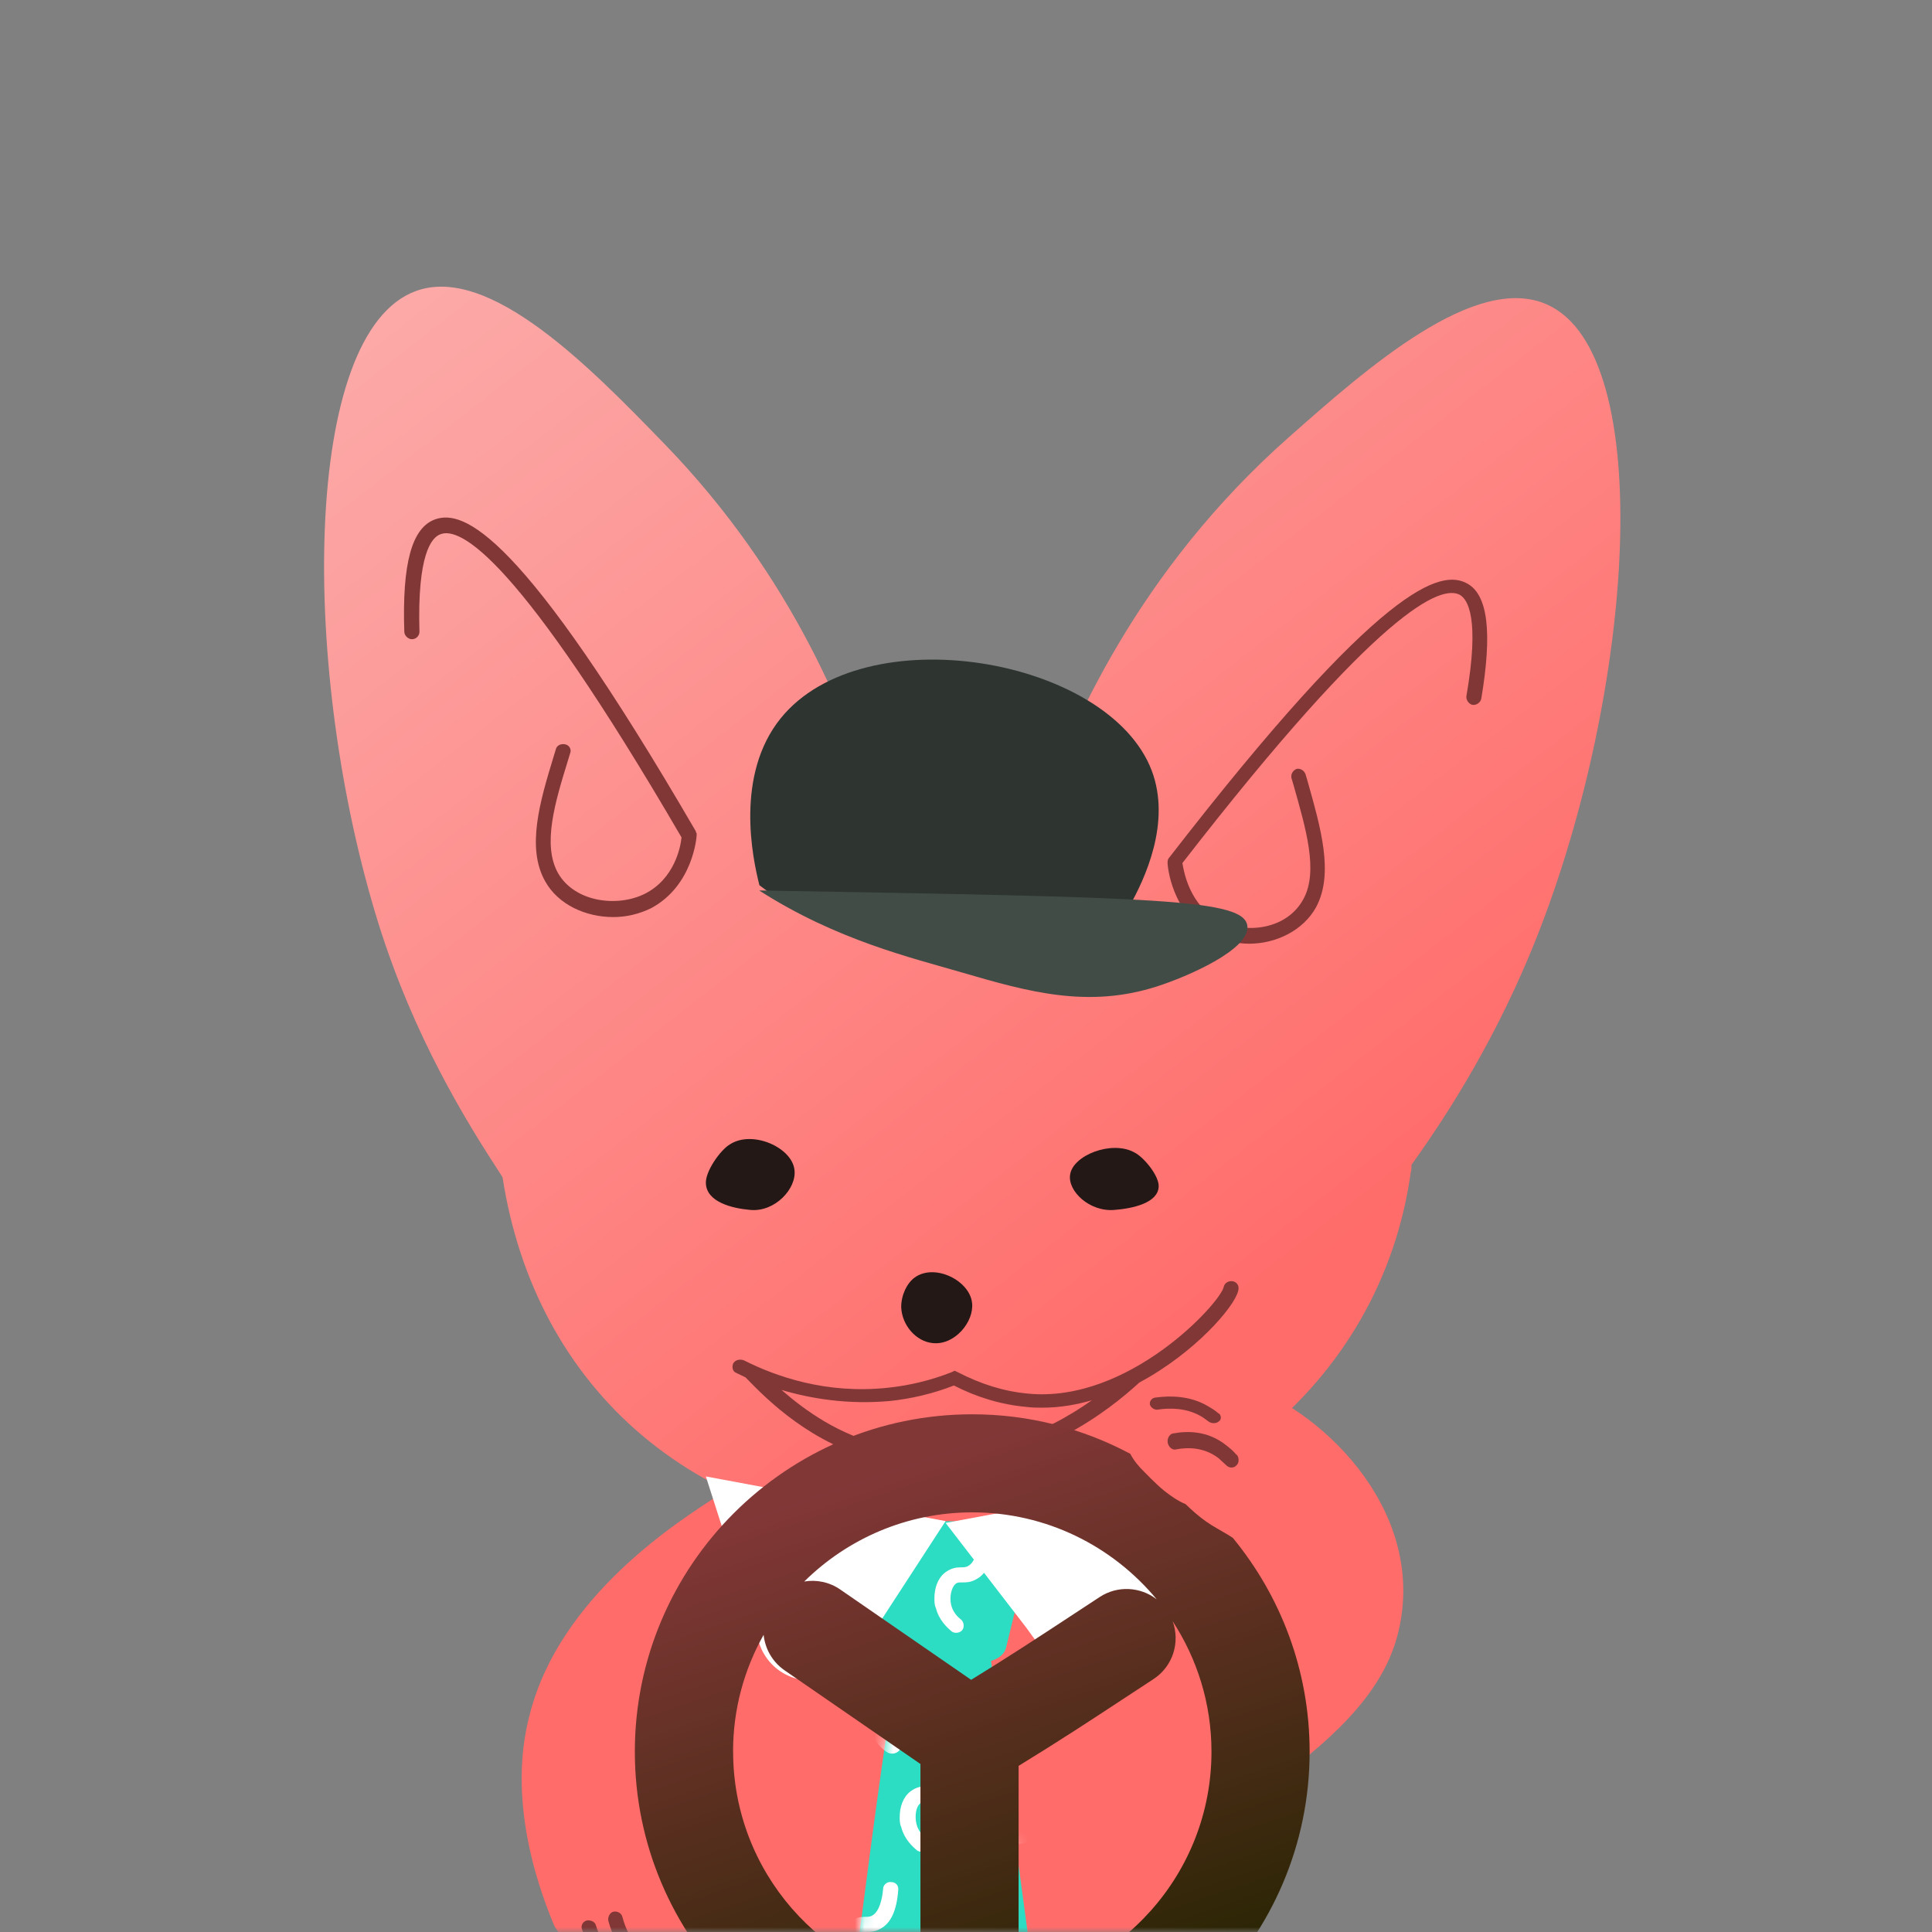 <svg width="200" height="200" viewBox="0 0 200 200" fill="none" xmlns="http://www.w3.org/2000/svg">
<rect x="0" y="0" width="200" height="200" fill="#808080" stroke="none"/>
<mask id="mask0_243_2479" style="mask-type:alpha" maskUnits="userSpaceOnUse" x="0" y="0" width="200" height="200">
<rect width="200" height="200" rx="27" fill="#D5F8F3"/>
</mask>
<g mask="url(#mask0_243_2479)">
<path d="M160.184 31.538C152.76 28.177 141.507 38.105 133.38 45.297C117.829 59.055 110.639 75.315 107.279 85.165C104.544 84.774 101.809 84.618 98.996 84.618C96.339 84.618 93.682 84.774 91.103 85.165C88.211 74.924 82.116 59.681 68.753 45.922C61.251 38.183 50.701 27.317 43.043 30.131C31.243 34.431 31.008 69.452 39.214 95.719C42.886 107.366 48.122 115.887 51.951 121.75L52.03 121.907C55.39 143.561 71.879 159.039 98.214 159.273C123.69 159.43 142.992 143.326 146.04 121.359C146.118 121.125 146.118 120.812 146.118 120.578C150.103 115.027 155.026 107.21 159.012 97.204C169.171 71.641 171.593 36.698 160.184 31.538Z" fill="url(#paint0_linear_243_2479)"/>
<path d="M93.292 135.307C93.366 137.213 94.848 138.87 96.552 139.036C98.85 139.285 100.85 136.799 100.628 134.893C100.406 132.573 96.775 130.75 94.7 132.241C93.885 132.821 93.292 134.064 93.292 135.307Z" fill="#231815"/>
<path d="M73.074 122.515C73.158 124.421 75.742 125.084 77.659 125.25C80.243 125.498 82.493 123.013 82.243 121.107C81.993 118.787 77.909 116.964 75.575 118.455C74.575 119.035 72.991 121.273 73.074 122.515Z" fill="#231815"/>
<path d="M119.944 122.858C119.86 124.526 117.276 125.106 115.359 125.251C112.775 125.468 110.525 123.293 110.775 121.626C111.025 119.596 115.109 118.001 117.443 119.306C118.443 119.813 120.027 121.771 119.944 122.858Z" fill="#231815"/>
<path d="M97.971 208.908C93.211 208.908 89.465 207.415 87.28 206.316C86.89 206.158 86.734 205.687 86.968 205.294C87.202 204.902 87.592 204.745 87.983 204.902C90.792 206.316 96.488 208.358 103.277 206.63C113.733 203.881 117.947 194.062 118.415 192.884C118.572 192.491 119.04 192.255 119.43 192.412C119.82 192.57 120.054 193.041 119.898 193.434C119.118 195.397 114.748 205.216 103.745 208.122C101.716 208.672 99.766 208.908 97.971 208.908Z" fill="#823737"/>
<path d="M151.883 60.404C149.196 58.922 143.13 60.248 121.02 88.799C120.866 88.955 120.866 89.189 120.866 89.345C120.866 89.579 121.25 94.572 125.472 96.756C126.701 97.38 128.006 97.692 129.311 97.692C132.152 97.692 134.916 96.288 136.221 93.948C138.14 90.437 136.681 85.601 135.376 80.92L135.146 80.14C134.992 79.75 134.608 79.516 134.225 79.594C133.841 79.75 133.61 80.14 133.687 80.53L133.918 81.31C135.146 85.679 136.528 90.203 134.916 93.09C133.227 96.21 129.004 96.756 126.163 95.274C123.169 93.714 122.555 90.281 122.401 89.345C142.977 62.822 149.196 60.56 151.115 61.574C151.959 62.042 153.188 64.07 151.806 72.027C151.729 72.417 152.036 72.885 152.42 72.963C152.804 73.041 153.265 72.729 153.341 72.339C154.493 65.474 154.032 61.574 151.883 60.404Z" fill="#823737"/>
<path d="M72.117 86.453V86.298C72.117 86.247 72.091 86.196 72.039 86.144V86.067C53.928 54.913 47.969 52.753 45.068 53.756C42.638 54.604 41.618 58.306 41.853 65.4C41.853 65.786 42.245 66.171 42.638 66.171C43.108 66.171 43.422 65.786 43.422 65.4C43.186 57.38 44.676 55.607 45.617 55.298C47.655 54.527 53.614 57.612 70.549 86.684C70.471 87.609 69.843 91.002 66.707 92.545C63.885 93.933 59.494 93.393 57.769 90.385C56.123 87.455 57.456 83.06 58.789 78.741L59.024 77.97C59.181 77.584 58.945 77.122 58.475 77.045C58.005 76.968 57.612 77.199 57.534 77.584L57.299 78.356C55.888 82.982 54.476 87.764 56.437 91.234C57.769 93.624 60.592 94.935 63.493 94.935C64.826 94.935 66.159 94.627 67.413 94.01C71.725 91.696 72.117 86.684 72.117 86.453Z" fill="#823737"/>
<path d="M127.622 132.635C127.225 132.558 126.75 132.788 126.67 133.247C126.274 134.931 116.834 145.263 106.443 144.268C103.905 144.039 101.526 143.273 99.146 142.049L98.829 141.896L98.511 142.049C96.37 142.891 94.149 143.426 91.928 143.656C85.582 144.345 80.347 142.508 77.016 140.824C76.619 140.671 76.143 140.748 75.905 141.13C75.746 141.513 75.826 141.972 76.222 142.125C76.54 142.278 76.857 142.431 77.174 142.584C79.395 144.881 83.996 149.549 91.055 151.233C93.197 151.769 95.259 151.922 97.163 151.922C107.316 151.922 114.772 146.029 117.945 143.12C123.656 140.059 127.781 135.313 128.177 133.63C128.336 133.094 128.019 132.711 127.622 132.635ZM91.452 149.626C86.851 148.554 83.361 146.029 80.902 143.886C83.996 144.804 87.803 145.416 92.086 145.034C94.307 144.804 96.608 144.268 98.749 143.426C101.129 144.651 103.667 145.416 106.285 145.646C106.84 145.722 107.395 145.722 107.951 145.722C109.696 145.722 111.441 145.416 113.027 144.957C108.268 148.325 100.732 151.845 91.452 149.626Z" fill="#823737"/>
<path fill-rule="evenodd" clip-rule="evenodd" d="M131.153 185.018C131.059 185.417 130.956 185.819 130.844 186.224C125.843 204.51 116.7 216.302 99.039 216.302C86.433 216.302 77.848 210.33 72.29 200.237C72.127 202.429 71.414 205.98 68.621 206.912C63.932 208.475 57.602 199.957 57.367 199.332C52.316 187.208 54.298 179.567 54.858 177.408L54.867 177.373C57.988 165.297 69.944 157.638 74.525 154.704C75.22 154.258 75.746 153.922 76.044 153.695L76.465 157.915C82.824 153.96 91.148 152.38 98.883 152.38C109.697 152.38 121.478 157.012 127.624 165.538C127.626 165.536 127.628 165.534 127.629 165.532C129.435 163.438 129.145 160.452 127.2 159.265C125.628 158.317 124.74 157.85 124.021 157.473C122.867 156.866 122.149 156.489 119.737 154.717C114.907 151.184 116.009 146.769 119.369 143.503C122.065 140.908 127.653 142.901 129.013 143.393C137.382 146.347 147.932 156.912 144.658 169.322C142.979 175.687 137.305 180.563 131.153 185.018Z" fill="#FF6C6A"/>
<path d="M80.364 92.938C92.509 93.297 104.661 93.657 116.806 94.016C118.571 90.936 121.245 85.103 119.224 79.767C114.761 68.034 89.399 63.7 80.807 74.371C76.095 80.226 77.884 88.78 78.615 91.639" fill="#2E3531"/>
<path d="M78.586 92.178C86.607 97.33 94.427 99.162 99.562 100.666C106.505 102.695 112.633 104.405 119.778 102.112C122.974 101.085 129.343 98.299 129.133 95.908C128.885 93.073 120.484 92.909 78.586 92.178Z" fill="#424C46"/>
<path d="M104.154 170.532L106.811 159.669C107.124 158.575 105.952 157.481 104.545 157.481H91.729C90.323 157.481 89.228 158.497 89.463 159.591L91.729 170.453C91.885 171.079 92.354 171.547 93.058 171.782C91.573 179.596 89.775 194.131 88.681 202.415C91.416 207.181 94.073 211.401 97.043 215.465C99.7 211.948 103.764 205.619 106.577 201.555C105.639 194.288 103.607 180.065 102.591 171.938C103.373 171.704 103.998 171.235 104.154 170.532Z" fill="#2DDDC3"/>
<mask id="mask1_243_2479" style="mask-type:luminance" maskUnits="userSpaceOnUse" x="88" y="157" width="19" height="59">
<path d="M104.148 170.532L106.805 159.669C107.118 158.575 105.946 157.481 104.539 157.481H91.723C90.317 157.481 89.223 158.497 89.457 159.591L91.723 170.453C91.879 171.079 92.348 171.547 93.052 171.782C91.567 179.596 89.77 194.131 88.675 202.415C91.411 207.181 94.068 211.401 97.037 215.465C99.694 211.948 103.758 205.619 106.571 201.555C105.633 194.288 103.601 180.065 102.586 171.938C103.367 171.704 103.992 171.235 104.148 170.532Z" fill="white"/>
</mask>
<g mask="url(#mask1_243_2479)">
<mask id="mask2_243_2479" style="mask-type:luminance" maskUnits="userSpaceOnUse" x="86" y="157" width="25" height="63">
<path d="M103.377 164.047C101.033 158.577 99.626 157.326 98.298 157.326C93.062 157.092 87.279 175.69 86.888 191.944C86.81 195.695 86.263 216.794 94.703 219.529C97.829 220.545 101.033 218.67 101.893 218.201C114.552 210.777 111.036 181.629 103.377 164.047Z" fill="white"/>
</mask>
<g mask="url(#mask2_243_2479)">
<path d="M91.419 163.891C91.263 166.079 90.56 166.938 89.934 167.251C89.075 167.72 88.371 167.251 87.668 167.876C86.887 168.501 86.73 169.83 86.965 170.767C87.199 171.94 88.059 172.565 88.293 172.721" stroke="white" stroke-width="2" stroke-miterlimit="10" stroke-linecap="round"/>
</g>
<mask id="mask3_243_2479" style="mask-type:luminance" maskUnits="userSpaceOnUse" x="86" y="157" width="25" height="63">
<path d="M103.377 164.047C101.033 158.577 99.626 157.326 98.298 157.326C93.062 157.092 87.279 175.69 86.888 191.944C86.81 195.695 86.263 216.794 94.703 219.529C97.829 220.545 101.033 218.67 101.893 218.201C114.552 210.777 111.036 181.629 103.377 164.047Z" fill="white"/>
</mask>
<g mask="url(#mask3_243_2479)">
<path d="M96.731 165.453C96.731 164.437 97.044 163.421 97.825 162.796C98.45 162.327 98.997 162.249 99.466 162.249C99.779 162.249 100.013 162.249 100.248 162.093C100.951 161.702 101.263 160.374 101.342 159.358C101.342 158.967 101.732 158.576 102.201 158.655C102.67 158.655 102.983 159.045 102.905 159.514C102.748 161.624 102.123 162.953 101.029 163.5C100.482 163.812 100.013 163.812 99.622 163.812C99.232 163.812 99.075 163.812 98.919 163.968C98.45 164.359 98.294 165.375 98.45 166.078C98.606 166.86 99.153 167.407 99.466 167.641C99.779 167.876 99.857 168.423 99.622 168.735C99.388 169.048 98.841 169.126 98.528 168.892C98.059 168.501 97.2 167.719 96.887 166.469C96.731 166.156 96.731 165.844 96.731 165.453Z" fill="white"/>
</g>
<mask id="mask4_243_2479" style="mask-type:luminance" maskUnits="userSpaceOnUse" x="86" y="157" width="25" height="63">
<path d="M103.377 164.047C101.033 158.577 99.626 157.326 98.298 157.326C93.062 157.092 87.279 175.69 86.888 191.944C86.81 195.695 86.263 216.794 94.703 219.529C97.829 220.545 101.033 218.67 101.893 218.201C114.552 210.777 111.036 181.629 103.377 164.047Z" fill="white"/>
</mask>
<g mask="url(#mask4_243_2479)">
<path d="M86.183 180.848C86.183 179.832 86.496 178.816 87.277 178.191C87.902 177.722 88.449 177.644 88.918 177.644C89.231 177.644 89.465 177.644 89.7 177.487C90.403 177.097 90.716 175.768 90.794 174.752C90.794 174.362 91.184 173.971 91.653 174.049C92.122 174.049 92.435 174.44 92.357 174.909C92.2 177.019 91.575 178.347 90.481 178.894C89.934 179.207 89.465 179.207 89.075 179.207C88.684 179.207 88.528 179.207 88.371 179.363C87.902 179.754 87.746 180.77 87.902 181.473C88.059 182.332 88.684 182.801 88.918 183.036C89.231 183.27 89.309 183.817 89.075 184.13C88.84 184.442 88.293 184.52 87.981 184.286C87.512 183.895 86.652 183.114 86.339 181.864C86.183 181.473 86.183 181.16 86.183 180.848Z" fill="white"/>
</g>
<mask id="mask5_243_2479" style="mask-type:luminance" maskUnits="userSpaceOnUse" x="86" y="157" width="25" height="63">
<path d="M103.377 164.047C101.033 158.577 99.626 157.326 98.298 157.326C93.062 157.092 87.279 175.69 86.888 191.944C86.81 195.695 86.263 216.794 94.703 219.529C97.829 220.545 101.033 218.67 101.893 218.201C114.552 210.777 111.036 181.629 103.377 164.047Z" fill="white"/>
</mask>
<g mask="url(#mask5_243_2479)">
<path d="M93.137 188.115C93.137 187.099 93.449 186.084 94.231 185.458C94.856 184.989 95.403 184.911 95.872 184.911C96.184 184.911 96.419 184.911 96.653 184.755C97.357 184.364 97.669 183.036 97.747 182.02C97.747 181.629 98.138 181.239 98.607 181.317C99.076 181.317 99.388 181.707 99.31 182.176C99.154 184.286 98.529 185.615 97.435 186.162C96.888 186.474 96.419 186.474 96.028 186.474C95.637 186.474 95.481 186.474 95.325 186.631C94.778 187.021 94.7 188.037 94.856 188.74C95.012 189.522 95.559 190.069 95.872 190.303C96.184 190.538 96.263 191.085 96.028 191.397C95.794 191.71 95.247 191.788 94.934 191.554C94.465 191.163 93.606 190.381 93.293 189.131C93.137 188.819 93.137 188.428 93.137 188.115Z" fill="white"/>
</g>
<mask id="mask6_243_2479" style="mask-type:luminance" maskUnits="userSpaceOnUse" x="86" y="157" width="25" height="63">
<path d="M103.377 164.047C101.033 158.577 99.626 157.326 98.298 157.326C93.062 157.092 87.279 175.69 86.888 191.944C86.81 195.695 86.263 216.794 94.703 219.529C97.829 220.545 101.033 218.67 101.893 218.201C114.552 210.777 111.036 181.629 103.377 164.047Z" fill="white"/>
</mask>
<g mask="url(#mask6_243_2479)">
<path d="M106.812 171.783C106.656 173.971 105.952 174.831 105.327 175.143C104.468 175.612 103.764 175.143 103.061 175.769C102.28 176.394 102.123 177.722 102.358 178.66C102.592 179.832 103.452 180.457 103.686 180.614" stroke="white" stroke-width="2" stroke-miterlimit="10" stroke-linecap="round"/>
</g>
<mask id="mask7_243_2479" style="mask-type:luminance" maskUnits="userSpaceOnUse" x="86" y="157" width="25" height="63">
<path d="M103.377 164.047C101.033 158.577 99.626 157.326 98.298 157.326C93.062 157.092 87.279 175.69 86.888 191.944C86.81 195.695 86.263 216.794 94.703 219.529C97.829 220.545 101.033 218.67 101.893 218.201C114.552 210.777 111.036 181.629 103.377 164.047Z" fill="white"/>
</mask>
<g mask="url(#mask7_243_2479)">
<path d="M95.481 171.705C95.324 173.893 94.621 174.753 93.996 175.065C93.136 175.534 92.433 175.065 91.73 175.69C90.948 176.316 90.792 177.644 91.026 178.582C91.261 179.754 92.12 180.379 92.355 180.535" stroke="white" stroke-width="2" stroke-miterlimit="10" stroke-linecap="round"/>
</g>
<mask id="mask8_243_2479" style="mask-type:luminance" maskUnits="userSpaceOnUse" x="86" y="157" width="25" height="63">
<path d="M103.377 164.047C101.033 158.577 99.626 157.326 98.298 157.326C93.062 157.092 87.279 175.69 86.888 191.944C86.81 195.695 86.263 216.794 94.703 219.529C97.829 220.545 101.033 218.67 101.893 218.201C114.552 210.777 111.036 181.629 103.377 164.047Z" fill="white"/>
</mask>
<g mask="url(#mask8_243_2479)">
<path d="M86.808 201.634C86.808 200.618 87.12 199.602 87.902 198.977C88.527 198.508 89.074 198.43 89.543 198.43C89.855 198.43 90.09 198.43 90.324 198.274C91.028 197.883 91.34 196.554 91.418 195.539C91.418 195.148 91.809 194.757 92.278 194.835C92.747 194.835 93.059 195.226 92.981 195.695C92.825 197.805 92.2 199.133 91.106 199.68C90.559 199.993 90.09 199.993 89.699 199.993C89.308 199.993 89.152 199.993 88.996 200.149C88.449 200.54 88.371 201.556 88.527 202.259C88.683 203.04 89.23 203.587 89.543 203.822C89.855 204.056 89.933 204.603 89.699 204.916C89.465 205.228 88.918 205.307 88.605 205.072C88.136 204.681 87.276 203.9 86.964 202.65C86.808 202.337 86.808 202.025 86.808 201.634Z" fill="white"/>
</g>
<mask id="mask9_243_2479" style="mask-type:luminance" maskUnits="userSpaceOnUse" x="86" y="157" width="25" height="63">
<path d="M103.377 164.047C101.033 158.577 99.626 157.326 98.298 157.326C93.062 157.092 87.279 175.69 86.888 191.944C86.81 195.695 86.263 216.794 94.703 219.529C97.829 220.545 101.033 218.67 101.893 218.201C114.552 210.777 111.036 181.629 103.377 164.047Z" fill="white"/>
</mask>
<g mask="url(#mask9_243_2479)">
<path d="M95.482 205.15C95.482 204.135 95.794 203.119 96.576 202.494C97.201 202.025 97.748 201.947 98.217 201.947C98.53 201.947 98.764 201.947 98.999 201.79C99.702 201.399 100.014 200.071 100.093 199.055C100.093 198.664 100.483 198.274 100.952 198.352C101.421 198.352 101.734 198.743 101.655 199.211C101.499 201.321 100.874 202.65 99.78 203.197C99.233 203.509 98.764 203.509 98.373 203.509C97.983 203.509 97.826 203.509 97.67 203.666C97.201 204.056 97.045 205.072 97.201 205.776C97.357 206.635 97.983 207.104 98.217 207.338C98.53 207.573 98.608 208.12 98.373 208.432C98.139 208.745 97.592 208.823 97.279 208.589C96.81 208.198 95.951 207.417 95.638 206.166C95.56 205.776 95.482 205.463 95.482 205.15Z" fill="white"/>
</g>
<mask id="mask10_243_2479" style="mask-type:luminance" maskUnits="userSpaceOnUse" x="86" y="157" width="25" height="63">
<path d="M103.377 164.047C101.033 158.577 99.626 157.326 98.298 157.326C93.062 157.092 87.279 175.69 86.888 191.944C86.81 195.695 86.263 216.794 94.703 219.529C97.829 220.545 101.033 218.67 101.893 218.201C114.552 210.777 111.036 181.629 103.377 164.047Z" fill="white"/>
</mask>
<g mask="url(#mask10_243_2479)">
<path d="M102.046 192.568C102.046 191.553 102.358 190.537 103.14 189.911C103.765 189.443 104.312 189.364 104.781 189.364C105.094 189.364 105.328 189.364 105.562 189.208C106.266 188.817 106.578 187.489 106.657 186.473C106.657 186.082 107.047 185.692 107.516 185.77C107.985 185.77 108.298 186.161 108.219 186.629C108.063 188.739 107.438 190.068 106.344 190.615C105.797 190.927 105.328 190.927 104.937 190.927C104.547 190.927 104.39 190.927 104.234 191.084C103.765 191.474 103.609 192.49 103.765 193.194C103.921 194.053 104.547 194.522 104.781 194.756C105.094 194.991 105.172 195.538 104.937 195.85C104.703 196.163 104.156 196.241 103.843 196.007C103.374 195.616 102.515 194.835 102.202 193.584C102.124 193.272 102.046 192.959 102.046 192.568Z" fill="white"/>
</g>
</g>
<path d="M118.769 153.76L119.947 165.497L118.481 170.065C117.17 174.177 111.925 175.319 108.917 172.197L106.218 168.466L97.888 157.654" fill="white"/>
<path d="M73.071 152.841L77.091 165.397L78.56 170.019C79.874 174.179 85.132 175.335 88.147 172.176L90.775 168.402L97.888 157.463" fill="white"/>
<path d="M127.624 159.193C127.624 159.193 127.624 159.193 127.616 159.193C126.897 158.724 126.131 158.318 125.396 157.865C124.638 157.396 123.958 156.841 123.294 156.239C123.106 156.067 122.919 155.887 122.731 155.708C121.934 155.379 121.199 154.856 120.559 154.356C120.043 153.949 119.574 153.48 119.105 153.027C118.886 152.816 118.675 152.597 118.464 152.378C117.893 151.831 117.385 151.214 117.003 150.495C112.118 147.892 106.561 146.407 100.645 146.407C81.388 146.407 65.718 162.077 65.718 181.334C65.718 200.591 81.388 216.261 100.645 216.261C119.902 216.261 135.572 200.591 135.572 181.334C135.572 172.933 132.579 165.227 127.624 159.201V159.193ZM119.722 165.547C118.058 164.265 115.705 164.109 113.853 165.313C112.751 166.032 111.711 166.719 110.688 167.392C107.53 169.463 104.506 171.456 100.535 173.894L86.984 164.547C85.85 163.765 84.514 163.507 83.256 163.718C87.734 159.295 93.877 156.559 100.653 156.559C108.32 156.559 115.174 160.061 119.722 165.539V165.547ZM75.886 181.326C75.886 176.934 77.034 172.816 79.051 169.236C79.199 170.666 79.942 172.026 81.216 172.909L95.284 182.608V202.03C95.284 203.538 95.948 204.89 96.995 205.82C85.069 204.046 75.893 193.737 75.893 181.326H75.886ZM103.638 205.906C104.74 204.976 105.444 203.585 105.444 202.03V182.804C109.742 180.17 112.931 178.075 116.268 175.879C117.276 175.215 118.308 174.535 119.402 173.824C121.426 172.503 122.192 169.994 121.387 167.821C123.927 171.714 125.412 176.348 125.412 181.334C125.412 193.98 115.885 204.429 103.638 205.914V205.906Z" fill="url(#paint1_linear_243_2479)"/>
<path d="M65.055 204.312C64.979 204.312 64.902 204.312 64.748 204.244C64.288 204.108 63.904 203.904 63.52 203.7C61.447 202.546 60.602 200.848 60.218 199.625C60.141 199.285 60.371 198.878 60.755 198.81C61.139 198.742 61.6 198.946 61.677 199.285C61.984 200.304 62.675 201.731 64.288 202.614C64.595 202.749 64.902 202.885 65.209 203.021C65.593 203.157 65.823 203.565 65.67 203.904C65.67 204.176 65.363 204.312 65.055 204.312Z" fill="#823737"/>
<path d="M67.813 204.313C67.736 204.313 67.659 204.313 67.506 204.234C67.045 204.075 66.661 203.837 66.277 203.6C64.204 202.253 63.359 200.271 62.975 198.845C62.898 198.449 63.129 197.973 63.513 197.894C63.897 197.815 64.357 198.053 64.434 198.449C64.741 199.637 65.432 201.302 67.045 202.332C67.352 202.49 67.659 202.649 67.966 202.807C68.35 202.966 68.581 203.441 68.427 203.837C68.427 204.154 68.12 204.313 67.813 204.313Z" fill="#823737"/>
<path d="M126.301 146.453C126.429 146.686 126.414 146.976 126.173 147.144C125.895 147.396 125.39 147.377 125.096 147.144C124.833 146.963 124.539 146.724 124.313 146.602C122.77 145.717 121.045 145.75 119.893 145.917C119.517 145.995 119.125 145.717 119.042 145.401C118.96 145.084 119.238 144.684 119.645 144.671C121.038 144.484 123.161 144.432 125.096 145.595C125.458 145.808 125.819 146.021 126.143 146.318C126.241 146.35 126.271 146.408 126.309 146.466L126.301 146.453Z" fill="#823737"/>
<path d="M128.139 150.758C128.267 151.068 128.252 151.456 128.011 151.679C127.733 152.015 127.228 151.989 126.935 151.679C126.671 151.438 126.408 151.197 126.152 150.956C124.608 149.777 122.884 149.82 121.731 150.044C121.355 150.147 120.963 149.777 120.881 149.355C120.798 148.933 121.076 148.4 121.483 148.382C122.876 148.133 124.999 148.064 126.935 149.613C127.296 149.897 127.657 150.182 127.981 150.578C128.079 150.621 128.109 150.698 128.147 150.776L128.139 150.758Z" fill="#823737"/>
</g>
<defs>
<linearGradient id="paint0_linear_243_2479" x1="-33.265" y1="-12.729" x2="100.706" y2="159.227" gradientUnits="userSpaceOnUse">
<stop offset="0.056" stop-color="#FAC8C7"/>
<stop offset="1" stop-color="#FF6C6A"/>
</linearGradient>
<linearGradient id="paint1_linear_243_2479" x1="80.239" y1="155.965" x2="100.646" y2="216.261" gradientUnits="userSpaceOnUse">
<stop stop-color="#823737"/>
<stop offset="1" stop-color="#232400"/>
</linearGradient>
</defs>
</svg>
